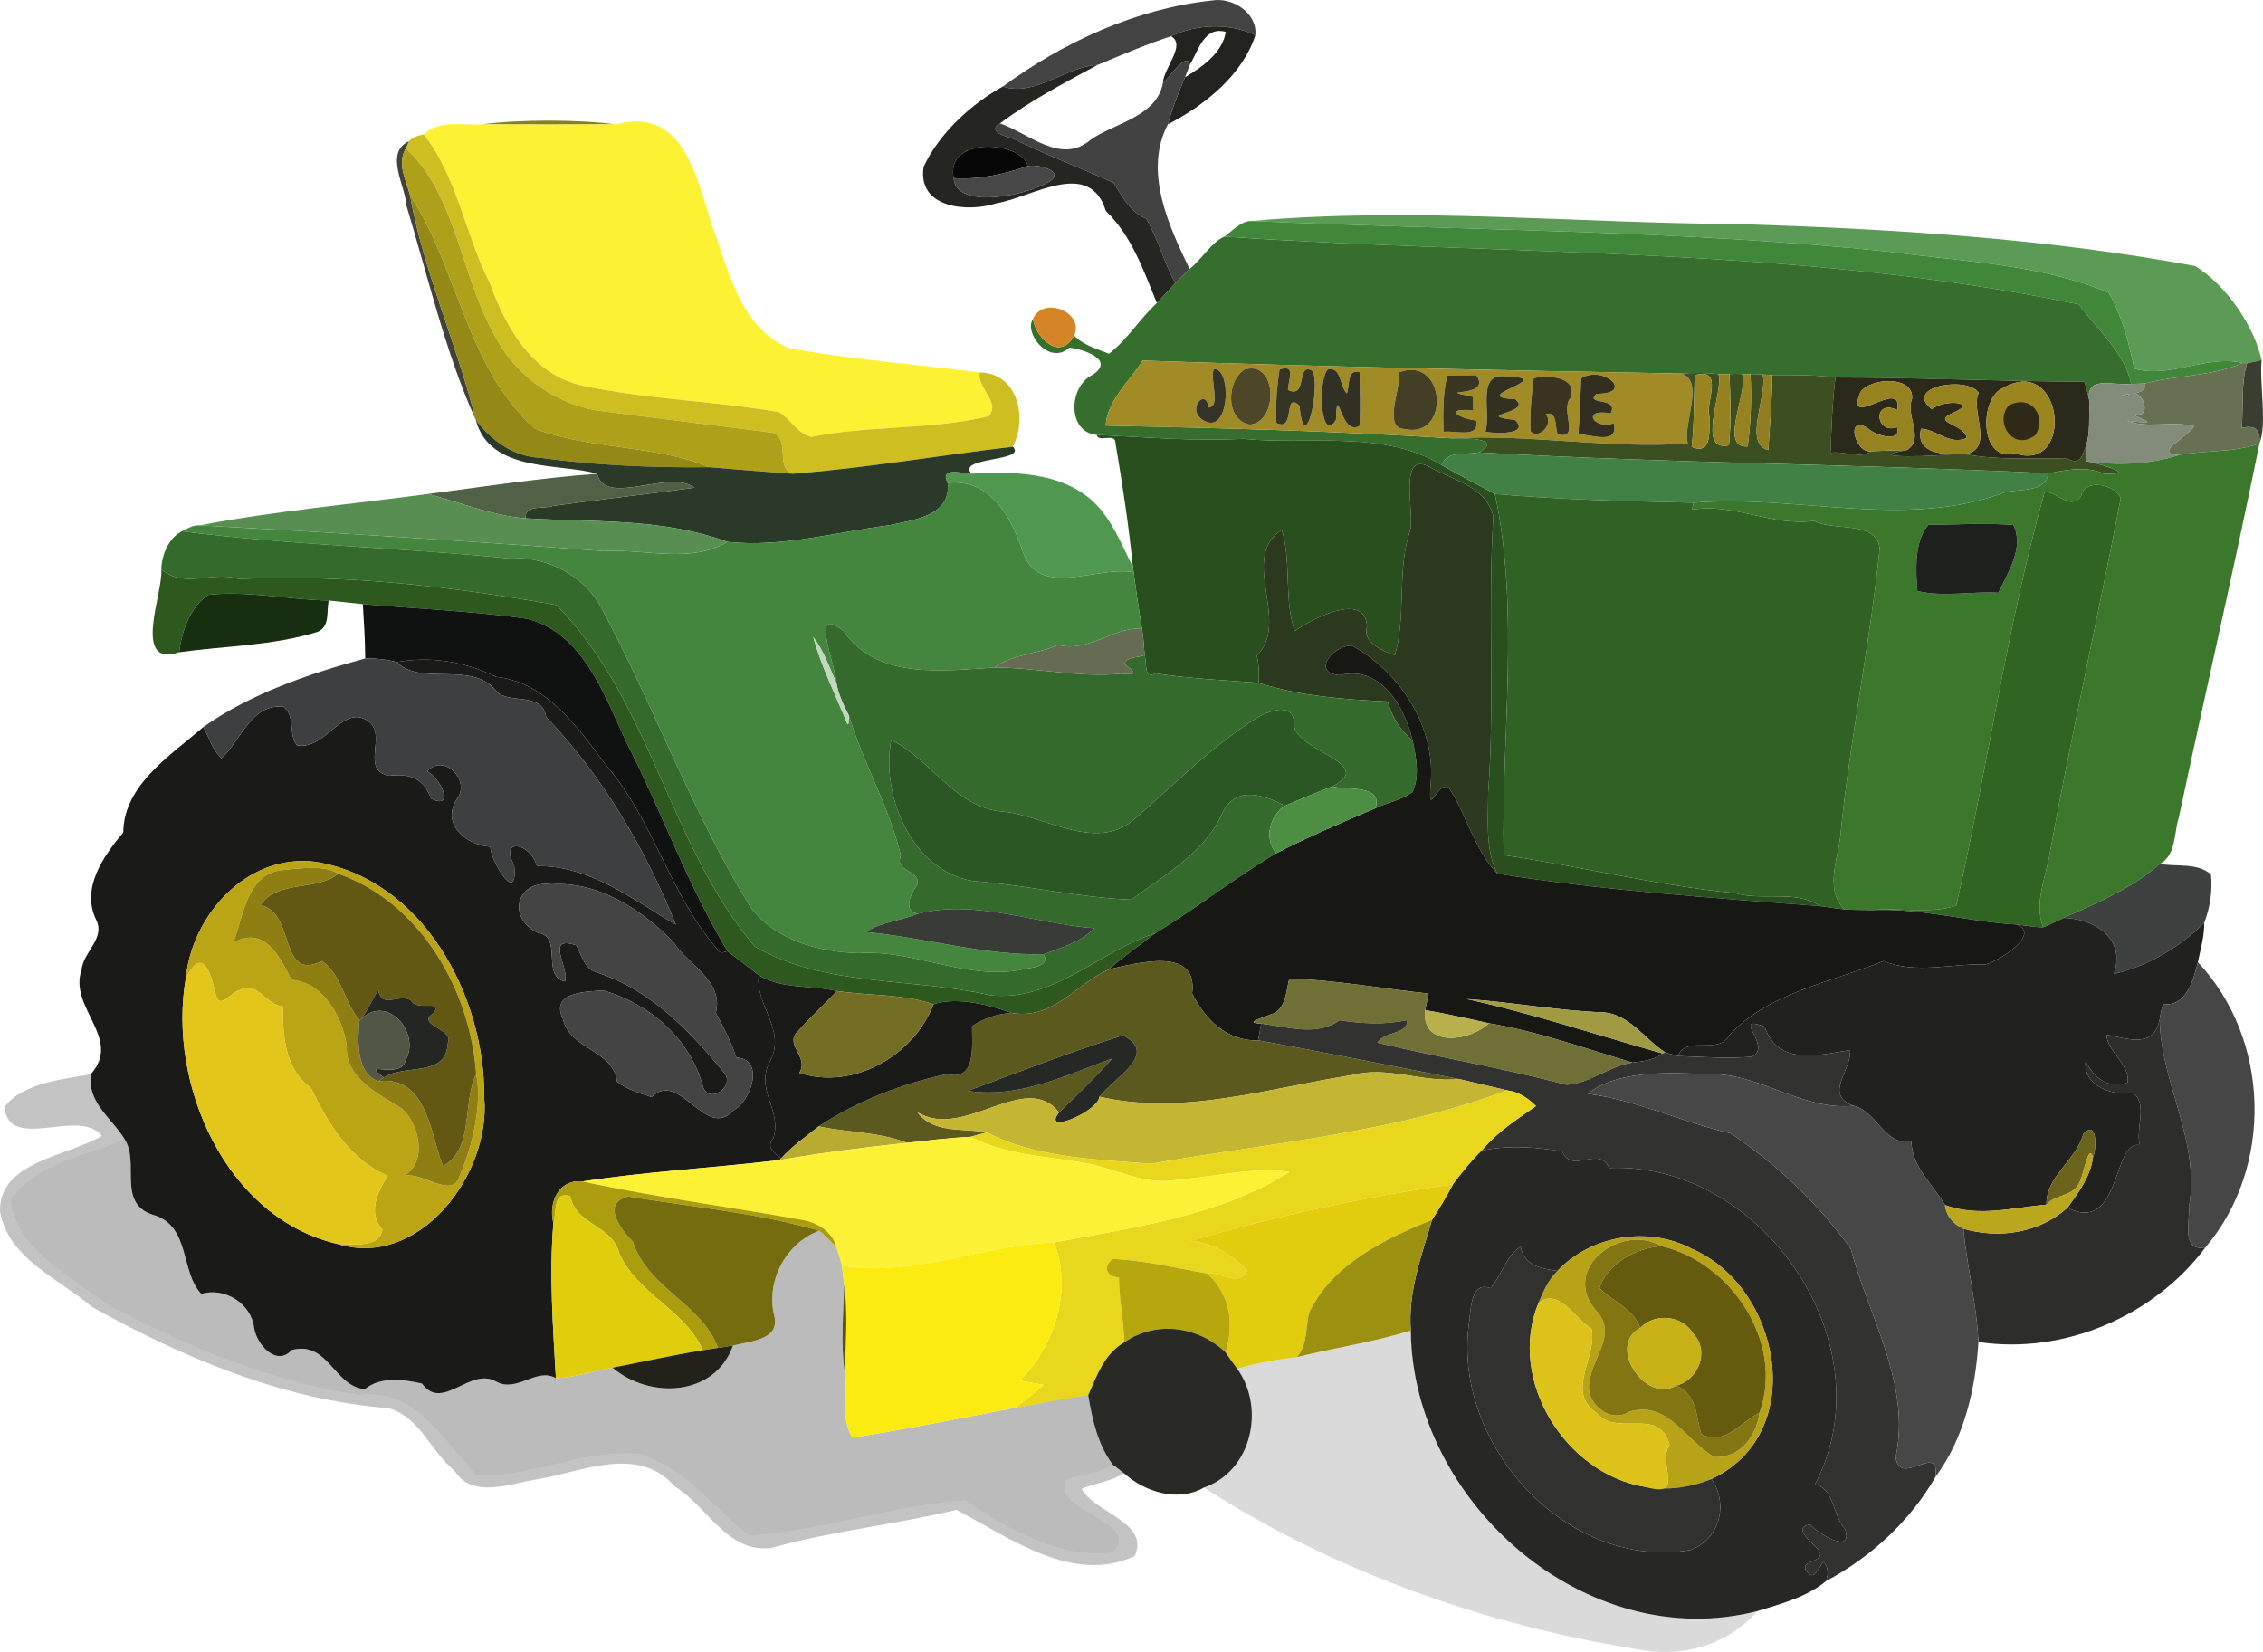 <svg width="100" height="73" viewBox="0 0 100 73" fill="none" xmlns="http://www.w3.org/2000/svg">
<g opacity="0.98">
<path d="M53.555 0.023C54.452 -0.139 55.572 0.573 55.473 1.552C54.326 1.008 52.895 1.057 51.748 1.601C50.643 1.962 49.576 2.424 48.503 2.867C47.064 2.945 45.743 4.293 44.314 3.823C46.995 1.859 50.218 0.375 53.555 0.023Z" fill="#3F3F3F"/>
<path d="M51.748 1.601C52.895 1.057 54.326 1.008 55.473 1.552C54.915 3.314 53.205 4.674 51.608 5.493C51.798 4.778 52.079 4.091 52.367 3.412C53.113 2.976 54.025 2.33 54.166 1.409C53.222 1.143 52.952 2.23 52.584 2.852C52.411 2.251 51.654 3.47 51.386 3.674C51.411 3.012 52.431 1.984 51.748 1.601Z" fill="#1E1E1B"/>
<path d="M51.386 3.674C51.654 3.47 52.411 2.251 52.584 2.852C52.507 3.037 52.44 3.224 52.367 3.412C52.079 4.091 51.798 4.778 51.608 5.493C50.539 7.541 51.604 9.904 52.566 11.882C52.362 12.098 52.148 12.304 51.937 12.512C51.431 11.597 51.175 10.555 50.647 9.66C49.926 9.372 49.6 8.682 49.2 8.069C47.712 7.411 46.184 6.82 44.716 6.106C44.394 6.026 43.611 5.792 44.189 5.452C45.492 5.906 46.895 7.304 48.211 6.163C49.281 5.424 51.11 5.157 51.386 3.674Z" fill="#3E3E3E"/>
<path d="M44.314 3.823C45.743 4.293 47.064 2.945 48.503 2.867C47.029 3.665 45.535 4.443 44.189 5.452C43.611 5.792 44.394 6.026 44.716 6.106C46.184 6.82 47.712 7.411 49.2 8.069C49.6 8.682 49.926 9.372 50.647 9.66C51.175 10.555 51.431 11.597 51.937 12.512C51.662 12.803 51.395 13.101 51.121 13.39C50.532 11.943 50.003 10.417 48.867 9.322C48.145 6.973 45.624 8.719 44.035 8.982C42.783 9.394 40.515 9.216 40.816 7.363C41.52 5.865 42.94 4.581 44.314 3.823ZM42.142 7.871C42.247 9.265 45.294 8.665 46.371 8.028C47.106 7.554 45.825 7.239 45.421 7.337C45.178 6.243 41.767 5.977 42.142 7.871Z" fill="#21211E"/>
<path d="M21.276 5.496C22.957 5.275 25.537 5.275 27.215 5.496C25.235 5.5 23.256 5.505 21.276 5.496Z" fill="#80801A"/>
<path d="M18.727 5.941C19.398 5.287 20.423 5.54 21.276 5.496C23.256 5.505 25.235 5.5 27.215 5.496C30.284 4.658 30.807 8.024 31.5 10.065C32.226 12.019 32.716 14.491 34.88 15.384C37.656 15.896 40.489 16.102 43.293 16.456C43.166 17.153 44.243 17.775 43.685 18.396C41.113 19.007 38.358 18.792 35.846 19.308C35.225 19.147 34.938 18.518 34.417 18.21C31.533 17.709 28.569 17.651 25.713 17.035C23.508 16.546 22.345 14.459 21.643 12.507C20.552 10.364 20.226 7.86 18.727 5.941Z" fill="#FCF22F"/>
<path d="M18.066 6.246C18.23 6.051 18.485 5.984 18.727 5.941C20.226 7.86 20.552 10.364 21.643 12.507C22.345 14.459 23.508 16.546 25.713 17.035C28.569 17.651 31.533 17.709 34.417 18.21C34.938 18.518 35.225 19.147 35.846 19.308C38.358 18.792 41.113 19.007 43.685 18.396C44.243 17.775 43.166 17.153 43.293 16.456C44.978 16.484 45.419 18.457 44.757 19.739C41.513 20.122 38.281 20.684 35.029 20.933C34.24 20.684 34.947 19.469 34.159 19.123C31.544 18.786 28.923 18.474 26.308 18.131C24.387 17.766 22.672 16.493 21.81 14.731C20.332 12.086 20.173 8.637 17.934 6.559C17.967 6.481 18.033 6.324 18.066 6.246Z" fill="#CEBD1D"/>
<path d="M17.957 9.077C17.919 8.222 16.973 6.739 18.066 6.246C18.033 6.324 17.967 6.481 17.934 6.559C17.528 7.25 17.952 7.95 18.118 8.628C18.723 12.023 20.196 15.206 21.022 18.552C19.68 15.581 18.913 12.224 17.957 9.077Z" fill="#3E3E36"/>
<path d="M45.421 7.337C45.178 6.243 41.767 5.977 42.142 7.871C43.267 7.949 44.363 7.696 45.421 7.337Z" fill="#020202"/>
<path d="M18.118 8.628C17.952 7.95 17.528 7.25 17.934 6.559C20.173 8.637 20.332 12.086 21.81 14.731C22.672 16.493 24.387 17.766 26.308 18.131C28.923 18.474 31.544 18.786 34.159 19.123C34.947 19.469 34.24 20.684 35.029 20.933C33.798 20.856 32.572 20.739 31.344 20.645C28.963 19.651 26.11 19.879 23.653 18.953C20.596 16.261 20.268 11.891 18.118 8.628Z" fill="#AC9E13"/>
<path d="M42.142 7.871C43.267 7.949 44.363 7.696 45.421 7.337C45.825 7.239 47.106 7.554 46.371 8.028C45.294 8.665 42.247 9.265 42.142 7.871Z" fill="#434343"/>
<path d="M18.118 8.628C20.268 11.891 20.596 16.261 23.653 18.953C26.11 19.879 28.963 19.651 31.344 20.645C28.843 20.673 26.328 20.564 23.846 20.227C22.692 20.174 21.69 19.454 21.022 18.552C20.196 15.206 18.723 12.023 18.118 8.628Z" fill="#928612"/>
<path d="M55.302 9.764C62.461 9.129 69.638 9.864 76.81 9.9C83.559 10.112 90.35 10.521 97.002 11.754C98.406 12.618 99.627 14.458 99.938 15.912C99.722 15.964 99.509 16.011 99.295 16.05C99.247 16.049 99.151 16.043 99.103 16.041C97.501 15.658 95.88 16.745 94.314 16.289C94.078 15.174 93.775 13.949 93.18 12.932C90.15 11.667 86.746 11.566 83.494 11.124C74.124 10.148 64.717 10.191 55.302 9.764Z" fill="#589952"/>
<path d="M54.108 10.454C54.469 10.188 54.827 9.768 55.302 9.764C64.717 10.191 74.124 10.148 83.494 11.124C86.746 11.566 90.15 11.667 93.18 12.932C93.775 13.949 94.078 15.174 94.314 16.289C95.88 16.745 97.501 15.658 99.103 16.041C97.734 16.638 96.218 16.57 94.794 16.942C94.587 16.953 94.38 16.963 94.175 16.964C93.893 15.576 92.669 14.56 91.866 13.453C79.472 10.863 66.64 11.307 54.108 10.454Z" fill="#3D8536"/>
<path d="M52.566 11.882C53.096 11.476 53.542 10.69 54.108 10.454C66.64 11.307 79.472 10.863 91.866 13.453C92.669 14.56 93.893 15.576 94.175 16.964C93.423 17.063 92.068 16.517 92.342 17.799C92.28 17.485 92.21 17.171 92.108 16.868C88.439 16.855 84.776 16.68 81.109 16.68C80.179 16.561 79.243 16.57 78.313 16.575C78.207 16.568 77.995 16.555 77.889 16.549C77.709 16.533 77.53 16.526 77.352 16.53C77.258 16.529 77.073 16.527 76.981 16.526C76.795 16.518 76.61 16.518 76.426 16.529C76.263 16.53 76.099 16.53 75.938 16.53C75.393 16.467 74.85 16.467 74.308 16.506C66.371 16.371 58.426 16.199 50.49 15.934C49.926 16.847 48.928 17.68 48.859 18.807C53.958 18.912 59.061 19.048 64.15 19.371C64.694 19.367 66.463 19.349 65.35 19.991C64.824 20.113 63.95 19.884 63.704 20.549C61.089 18.969 57.834 19.685 54.94 19.391C52.78 19.506 50.621 19.319 48.464 19.217C47.151 19.109 47.202 17.058 48.304 16.551C49.281 15.885 47.868 15.438 47.258 15.36C46.358 16.179 45.239 14.71 45.64 14.107C45.823 15.021 46.879 15.939 47.465 14.83C47.88 15.259 48.471 15.413 49.007 15.631C49.815 15.008 50.366 14.086 51.121 13.39C51.395 13.101 51.662 12.803 51.937 12.512C52.148 12.304 52.362 12.098 52.566 11.882Z" fill="#316B29"/>
<path d="M45.64 14.107C46.093 13.034 47.943 13.81 47.465 14.83C46.879 15.939 45.823 15.021 45.64 14.107Z" fill="#D48224"/>
<path d="M50.49 15.934C58.426 16.199 66.371 16.371 74.308 16.506C75.346 16.856 74.348 18.734 74.581 19.597C71.093 19.847 67.634 19.173 64.15 19.371C59.061 19.048 53.958 18.912 48.859 18.807C48.928 17.68 49.926 16.847 50.49 15.934ZM53.63 16.318C53.465 16.814 53.958 17.986 53.399 18.009C53.307 17.105 52.434 18.05 53.114 18.534C54.368 19.392 54.445 16.189 53.63 16.318ZM54.987 16.332C54.173 16.859 54.161 18.593 55.23 18.763C56.508 18.663 56.454 15.865 54.987 16.332ZM56.543 16.323C56.42 17.104 56.371 17.894 56.391 18.685C57.283 19.125 56.669 17.254 57.423 17.926C57.64 20.276 58.351 17.2 58.013 16.401C57.249 15.931 57.811 17.646 56.915 17.236C56.915 16.793 57.3 16.08 56.543 16.323ZM58.668 16.326C58.209 16.882 58.372 19.643 59.035 18.551C59.097 16.758 59.226 19.316 60.075 18.82C60.128 18.027 60.086 17.232 60.078 16.442C59.509 16.303 59.656 17.043 59.516 17.389C59.191 17.062 59.277 16.181 58.668 16.326ZM61.831 16.45C61.922 17.132 61.085 18.935 62.069 18.958C64.119 19.419 63.884 15.678 61.831 16.45ZM63.949 16.588C63.764 17.405 63.758 18.249 63.788 19.084C64.215 18.993 65.41 19.41 65.232 18.58C64.55 18.517 63.67 18.03 65.1 18.13L65.097 17.538C63.155 17.132 65.983 17.645 65.234 16.578C64.913 16.58 64.271 16.585 63.949 16.588ZM66.619 16.642C65.189 16.413 65.914 18.176 65.64 19.078C66.114 19.172 67.608 19.204 66.951 18.565C64.982 18.316 67.782 18.269 66.951 17.642C64.723 17.537 68.903 16.706 66.619 16.642ZM67.772 16.712C67.675 17.485 67.603 18.263 67.628 19.044C67.947 19.461 68.693 18.77 68.301 18.292C68.844 18.158 68.694 18.871 68.838 19.2C69.852 19.44 68.924 18.113 69.402 17.581C69.745 16.634 68.366 16.564 67.772 16.712ZM69.874 16.713C69.827 17.539 69.818 18.366 69.743 19.192C70.26 19.18 71.55 19.704 71.308 18.704C70.409 19.007 69.859 18.023 71.172 18.267C71.562 17.518 69.985 17.922 70.548 17.402C72.278 17.405 70.85 16.115 69.874 16.713Z" fill="#9E8922"/>
<path d="M99.295 16.05C99.509 16.011 99.722 15.964 99.938 15.912C99.837 17.027 100.191 18.722 99.843 19.598C99.897 19.078 99.711 18.741 99.058 18.915C99.145 17.964 99.015 16.971 99.295 16.05Z" fill="#38392D"/>
<path d="M99.103 16.041C99.151 16.043 99.247 16.049 99.295 16.05C99.015 16.971 99.145 17.964 99.058 18.915C99.711 18.741 99.897 19.078 99.843 19.598C98.701 20.008 97.464 19.888 96.289 20.106C95.088 20.031 96.668 19.334 96.954 18.837C95.984 18.573 94.872 18.961 93.996 18.59C95.964 18.836 93.96 18.362 94.397 18.308C95.134 18.493 94.653 16.991 94.019 17.483C93.098 17.372 94.932 17.609 94.794 16.942C96.218 16.57 97.734 16.638 99.103 16.041Z" fill="#646D50"/>
<path d="M53.63 16.318C54.445 16.189 54.368 19.392 53.114 18.534C52.434 18.05 53.307 17.105 53.399 18.009C53.958 17.986 53.465 16.814 53.63 16.318Z" fill="#312E23"/>
<path d="M55.23 18.763C56.508 18.663 56.454 15.865 54.987 16.332C54.173 16.859 54.161 18.593 55.23 18.763Z" fill="#494323"/>
<path d="M56.543 16.323C57.3 16.08 56.915 16.793 56.915 17.236C57.811 17.646 57.249 15.931 58.013 16.401C58.351 17.2 57.64 20.276 57.423 17.926C56.669 17.254 57.283 19.125 56.391 18.685C56.371 17.894 56.42 17.104 56.543 16.323Z" fill="#323021"/>
<path d="M58.668 16.326C59.277 16.181 59.191 17.062 59.516 17.389C59.656 17.043 59.509 16.303 60.078 16.442C60.086 17.232 60.128 18.027 60.075 18.82C59.226 19.316 59.097 16.758 59.035 18.551C58.372 19.643 58.209 16.882 58.668 16.326Z" fill="#2D2C21"/>
<path d="M62.069 18.958C64.119 19.419 63.884 15.678 61.831 16.45C61.922 17.132 61.085 18.935 62.069 18.958Z" fill="#3F3B20"/>
<path d="M74.308 16.506C74.85 16.467 75.393 16.467 75.938 16.53C76.181 17.277 74.935 19.987 76.401 19.68C76.504 18.631 76.465 17.577 76.426 16.529C76.61 16.518 76.795 16.518 76.981 16.526C77.279 17.294 75.923 19.801 77.226 19.733C77.377 18.672 77.404 17.597 77.352 16.53C77.53 16.526 77.709 16.533 77.889 16.549C78.131 17.447 77.006 19.617 78.14 19.887C78.21 18.784 78.309 17.679 78.313 16.575C79.243 16.57 80.179 16.561 81.109 16.68C80.966 17.783 80.934 18.898 80.888 20.01C81.463 19.909 82.203 20.292 82.713 19.938C83.228 19.915 83.744 19.898 84.264 19.888C82.062 20.287 85.781 20.165 86.397 20.057C86.544 20.057 86.693 20.062 86.842 20.07C88.302 20.347 89.869 20.235 91.366 20.27C91.972 20.597 92.016 20.057 92.17 19.738C92.157 19.95 92.151 20.165 92.175 20.38C92.356 20.39 94.739 21 92.966 20.932C92.179 20.577 91.337 20.767 90.52 20.914C82.138 20.509 73.728 20.473 65.35 19.991C66.463 19.349 64.694 19.367 64.15 19.371C67.634 19.173 71.093 19.847 74.581 19.597C74.348 18.734 75.346 16.856 74.308 16.506ZM74.887 16.578C74.849 17.634 74.873 18.695 74.754 19.748C75.728 20.152 75.502 18.87 75.54 18.423C75.323 17.841 76.242 16.216 74.887 16.578Z" fill="#374B1C"/>
<path d="M63.949 16.588C64.271 16.585 64.913 16.58 65.234 16.578C65.983 17.645 63.155 17.132 65.097 17.538L65.1 18.13C63.67 18.03 64.55 18.517 65.232 18.58C65.41 19.41 64.215 18.993 63.788 19.084C63.758 18.249 63.764 17.405 63.949 16.588Z" fill="#35321E"/>
<path d="M66.619 16.642C68.903 16.706 64.723 17.537 66.951 17.642C67.782 18.269 64.982 18.316 66.951 18.565C67.608 19.204 66.114 19.172 65.64 19.078C65.914 18.176 65.189 16.413 66.619 16.642Z" fill="#2E2C1D"/>
<path d="M74.887 16.578C76.242 16.216 75.323 17.841 75.54 18.423C75.502 18.87 75.728 20.152 74.754 19.748C74.873 18.695 74.849 17.634 74.887 16.578Z" fill="#97821C"/>
<path d="M75.938 16.53C76.099 16.53 76.263 16.53 76.426 16.529C76.465 17.577 76.504 18.631 76.401 19.68C74.935 19.987 76.181 17.277 75.938 16.53Z" fill="#947E1C"/>
<path d="M76.981 16.526C77.073 16.527 77.258 16.529 77.352 16.53C77.404 17.597 77.377 18.672 77.226 19.733C75.923 19.801 77.279 17.294 76.981 16.526Z" fill="#94801D"/>
<path d="M77.889 16.549C77.995 16.555 78.207 16.568 78.313 16.575C78.309 17.679 78.21 18.784 78.14 19.887C77.006 19.617 78.131 17.447 77.889 16.549Z" fill="#8F7B1C"/>
<path d="M67.772 16.712C68.366 16.564 69.745 16.634 69.402 17.581C68.924 18.113 69.852 19.44 68.838 19.2C68.694 18.871 68.844 18.158 68.301 18.292C68.693 18.77 67.947 19.461 67.628 19.044C67.603 18.263 67.675 17.485 67.772 16.712Z" fill="#34301C"/>
<path d="M69.874 16.713C70.85 16.115 72.278 17.405 70.548 17.402C69.985 17.922 71.562 17.518 71.172 18.267C69.859 18.023 70.409 19.007 71.308 18.704C71.55 19.704 70.26 19.18 69.743 19.192C69.818 18.366 69.827 17.539 69.874 16.713Z" fill="#2E2B1C"/>
<path d="M81.109 16.68C84.776 16.68 88.439 16.855 92.108 16.868C92.21 17.171 92.28 17.485 92.342 17.799C92.29 18.441 92.38 19.115 92.17 19.738C92.016 20.057 91.972 20.597 91.366 20.27C89.869 20.235 88.302 20.347 86.842 20.07C88.153 19.816 87.057 18.189 87.435 17.357C86.917 16.596 84.076 17.084 85.37 18.084C85.861 17.639 87.48 17.74 86.307 18.242C85.275 18.688 86.83 18.72 86.908 19.362C86.109 19.675 85.612 18.987 84.891 18.944C84.643 19.949 85.694 20.084 86.397 20.057C85.781 20.165 82.062 20.287 84.264 19.888C85.068 19.382 84.177 18.34 84.492 17.624C84.591 16.58 82.641 16.686 82.212 17.327C81.463 19.094 84.12 16.612 83.839 18.118C82.731 17.604 82.863 19.222 83.828 18.878C84.047 19.601 82.833 19.239 82.54 18.922C81.502 18.274 82.001 20.118 82.713 19.938C82.203 20.292 81.463 19.909 80.888 20.01C80.934 18.898 80.966 17.783 81.109 16.68ZM88.52 17.142C87.443 17.577 87.48 20.442 88.996 20.019C91.704 20.971 91.195 15.604 88.52 17.142Z" fill="#272515"/>
<path d="M82.212 17.327C82.641 16.686 84.591 16.58 84.492 17.624C84.177 18.34 85.068 19.382 84.264 19.888C83.744 19.898 83.228 19.915 82.713 19.938C82.001 20.118 81.502 18.274 82.54 18.922C82.833 19.239 84.047 19.601 83.828 18.878C82.863 19.222 82.731 17.604 83.839 18.118C84.12 16.612 81.463 19.094 82.212 17.327Z" fill="#947F1B"/>
<path d="M92.342 17.799C92.068 16.517 93.423 17.063 94.175 16.964C94.38 16.963 94.587 16.953 94.794 16.942C94.932 17.609 93.098 17.372 94.019 17.483C94.653 16.991 95.134 18.493 94.397 18.308C93.96 18.362 95.964 18.836 93.996 18.59C94.872 18.961 95.984 18.573 96.954 18.837C96.668 19.334 95.088 20.031 96.289 20.106C94.957 20.535 93.551 20.576 92.175 20.38C92.151 20.165 92.157 19.95 92.17 19.738C92.38 19.115 92.29 18.441 92.342 17.799Z" fill="#818977"/>
<path d="M85.37 18.084C84.076 17.084 86.917 16.596 87.435 17.357C87.057 18.189 88.153 19.816 86.842 20.07C86.693 20.062 86.544 20.057 86.397 20.057C85.694 20.084 84.643 19.949 84.891 18.944C85.612 18.987 86.109 19.675 86.908 19.362C86.83 18.72 85.275 18.688 86.307 18.242C87.48 17.74 85.861 17.639 85.37 18.084Z" fill="#947F1A"/>
<path d="M88.996 20.019C91.704 20.971 91.195 15.604 88.52 17.142C87.443 17.577 87.48 20.442 88.996 20.019ZM88.772 17.909C88.117 18.618 88.929 19.978 89.935 19.233C90.447 18.482 89.828 17.389 88.772 17.909Z" fill="#988319"/>
<path d="M89.935 19.233C90.447 18.482 89.828 17.389 88.772 17.909C88.117 18.618 88.929 19.978 89.935 19.233Z" fill="#2B2613"/>
<path d="M21.022 18.552C21.69 19.454 22.692 20.174 23.846 20.227C26.328 20.564 28.843 20.673 31.344 20.645C32.572 20.739 33.798 20.856 35.029 20.933C38.281 20.684 41.513 20.122 44.757 19.739C45.419 20.408 42.235 20.184 42.934 20.933C42.541 20.934 41.504 20.608 41.876 21.337C42.044 22.807 40.353 22.977 39.291 23.212C36.928 23.513 34.548 24.205 32.148 23.945C29.239 22.882 26.229 23.084 23.221 22.904C23.196 22.264 24.06 22.514 24.435 22.355C26.515 22.071 28.602 21.839 30.681 21.552C29.595 20.695 26.742 22.43 26.386 20.934C24.744 20.449 21.647 20.912 21.022 18.552Z" fill="#273524"/>
<path d="M48.464 19.217C50.621 19.319 52.78 19.506 54.94 19.391C57.834 19.685 61.089 18.969 63.704 20.549C64.475 21 65.277 21.397 66.059 21.828C67.162 26.929 66.339 32.619 66.444 37.787C69.641 38.243 73.242 39.133 76.653 39.463C77.894 39.826 79.327 39.297 80.449 40.044C75.694 39.673 70.866 39.358 66.168 38.606C65.616 37.505 65.765 36.232 65.76 35.042C66.063 30.976 65.739 26.881 65.989 22.82C65.669 21.518 64.276 21.238 63.25 20.678C61.69 19.76 62.58 22.808 62.286 23.527C61.727 25.292 62.145 27.201 61.641 28.946C61.148 28.801 60.181 28.379 60.407 27.709C60.362 26.066 57.885 27.396 57.216 27.888C56.727 26.532 57.076 24.829 56.643 23.413C54.722 24.652 57.06 27.482 55.533 28.975C55.645 29.364 55.637 29.773 55.617 30.175C54.086 30.051 52.573 29.996 51.06 29.754C50.524 30.039 50.687 29.268 50.58 28.951C50.548 28.55 50.532 28.162 50.461 27.772C50.324 26.95 50.205 26.123 50.096 25.297C50.087 25.237 50.069 25.115 50.061 25.053C49.879 23.225 49.603 21.401 49.294 19.593C49.304 19.094 48.524 19.581 48.464 19.217Z" fill="#254B19"/>
<path d="M96.289 20.106C97.464 19.888 98.701 20.008 99.843 19.598C98.73 25.117 97.448 30.606 96.282 36.118C96.055 36.811 96.179 37.771 95.445 38.176C94.196 39.264 92.685 39.892 91.193 40.561C90.891 40.698 90.598 40.86 90.286 40.977C89.864 39.881 90.416 38.766 90.583 37.681C91.538 32.444 92.715 27.243 93.712 22.02C93.486 21.404 92.103 21.11 91.96 21.93C91.506 22.582 90.864 21.699 90.351 21.743C88.674 27.71 87.826 33.956 86.443 40.019C85.319 40.401 83.869 40.089 82.628 40.22C82.239 40.201 81.867 40.216 81.486 40.182C80.59 39.21 81.274 37.885 81.342 36.754C81.769 32.557 82.639 28.422 83.062 24.225C82.919 22.981 81.012 23.492 80.163 23.017C78.298 23.273 76.582 22.204 74.767 22.525C74.785 22.447 74.824 22.293 74.842 22.215C79.424 21.835 84.204 23.414 88.61 21.752C89.217 21.592 90.413 21.784 90.52 20.914C91.337 20.767 92.179 20.577 92.966 20.932C94.739 21 92.356 20.39 92.175 20.38C93.551 20.576 94.957 20.535 96.289 20.106ZM85.213 23.194C84.581 23.926 84.655 25.23 84.727 26.116C85.84 26.392 87.135 26.126 88.303 26.192C88.744 25.286 89.459 24.176 88.965 23.196C87.717 23.109 86.46 23.179 85.213 23.194Z" fill="#387528"/>
<path d="M63.704 20.549C63.95 19.884 64.824 20.113 65.35 19.991C73.728 20.473 82.138 20.509 90.52 20.914C90.413 21.784 89.217 21.592 88.61 21.752C84.204 23.414 79.424 21.835 74.842 22.215C71.915 22.144 68.977 22.091 66.059 21.828C65.277 21.397 64.475 21 63.704 20.549Z" fill="#3D7E42"/>
<path d="M62.286 23.527C62.58 22.808 61.69 19.76 63.25 20.678C64.276 21.238 65.669 21.518 65.989 22.82C65.739 26.881 66.063 30.976 65.76 35.042C65.765 36.232 65.616 37.505 66.168 38.606C65.153 37.557 64.812 35.998 64.011 34.786C63.464 34.557 63.109 36.211 63.215 34.686C63.477 32.147 61.875 29.708 59.74 28.53C58.922 28.503 57.909 29.729 59.199 29.836C61.011 29.368 62.075 31.247 62.424 32.729C61.873 32.279 61.51 31.676 61.324 31.001C59.385 30.907 57.465 30.767 55.617 30.175C55.637 29.773 55.645 29.364 55.533 28.975C57.06 27.482 54.722 24.652 56.643 23.413C57.076 24.829 56.727 26.532 57.216 27.888C57.885 27.396 60.362 26.066 60.407 27.709C60.181 28.379 61.148 28.801 61.641 28.946C62.145 27.201 61.727 25.292 62.286 23.527Z" fill="#27361A"/>
<path d="M41.876 21.337C41.504 20.608 42.541 20.934 42.934 20.933C44.949 20.805 47.382 20.876 48.736 22.637C49.304 23.365 49.646 24.234 50.061 25.053C50.069 25.115 50.087 25.237 50.096 25.297C48.507 24.957 45.897 26.525 45.188 24.346C44.679 22.834 43.749 21.137 41.876 21.337Z" fill="#4D964C"/>
<path d="M18.911 21.827C21.181 21.532 23.92 21.115 26.386 20.934C26.742 22.43 29.595 20.695 30.681 21.552C28.602 21.839 26.515 22.071 24.435 22.355C24.06 22.514 23.196 22.264 23.221 22.904C21.752 22.79 20.338 22.202 18.911 21.827Z" fill="#4C5E41"/>
<path d="M41.876 21.337C43.749 21.137 44.679 22.834 45.188 24.346C45.897 26.525 48.507 24.957 50.096 25.297C50.205 26.123 50.324 26.95 50.461 27.772C49.188 27.712 48.122 28.839 46.763 28.499C45.889 28.894 44.722 28.904 43.947 29.498C41.686 29.632 38.78 30.06 37.279 27.893C35.743 26.652 36.914 29.324 36.965 30.196C36.652 29.501 36.411 28.76 35.938 28.153C36.287 29.434 36.889 30.635 37.392 31.862C37.529 32.238 37.496 31.785 37.514 31.625C38.153 33.732 39.311 35.692 39.81 37.813C39.492 38.539 40.714 38.442 40.535 39.101C40.248 39.461 39.872 40.276 40.571 40.377C39.809 40.682 38.951 40.739 38.25 41.185C40.871 41.425 43.483 42.232 46.118 42.165C46.47 42.782 45.376 42.754 45.064 42.866C42.644 43.296 40.366 41.956 37.974 42.118C36.193 42.075 34.256 41.562 33.148 40.063C30.569 35.868 28.895 31.183 26.568 26.849C25.731 25.315 24.031 24.548 22.324 24.659C17.57 24.187 12.781 24.087 8.039 23.476C8.284 23.348 8.544 23.194 8.832 23.215C14.787 23.534 20.742 23.909 26.686 24.352C28.503 24.24 30.474 24.923 32.148 23.945C34.548 24.205 36.928 23.513 39.291 23.212C40.353 22.977 42.044 22.807 41.876 21.337Z" fill="#41843A"/>
<path d="M91.96 21.93C92.103 21.11 93.486 21.404 93.712 22.02C92.715 27.243 91.538 32.444 90.583 37.681C90.416 38.766 89.864 39.881 90.286 40.977C89.89 40.975 89.501 40.893 89.109 40.855C86.901 40.724 84.886 40.107 82.628 40.22C83.869 40.089 85.319 40.401 86.443 40.019C87.826 33.956 88.674 27.71 90.351 21.743C90.864 21.699 91.506 22.582 91.96 21.93Z" fill="#2C611E"/>
<path d="M8.832 23.215C12.163 22.576 15.553 22.282 18.911 21.827C20.338 22.202 21.752 22.79 23.221 22.904C26.229 23.084 29.239 22.882 32.148 23.945C30.474 24.923 28.503 24.24 26.686 24.352C20.742 23.909 14.787 23.534 8.832 23.215Z" fill="#568C4F"/>
<path d="M66.059 21.828C68.977 22.091 71.915 22.144 74.842 22.215C74.824 22.293 74.785 22.447 74.767 22.525C76.582 22.204 78.298 23.273 80.163 23.017C81.012 23.492 82.919 22.981 83.062 24.225C82.639 28.422 81.769 32.557 81.342 36.754C81.274 37.885 80.59 39.21 81.486 40.182C81.13 40.137 80.793 40.1 80.449 40.044C79.327 39.297 77.894 39.826 76.653 39.463C73.242 39.133 69.641 38.243 66.444 37.787C66.339 32.619 67.162 26.929 66.059 21.828Z" fill="#2C5F20"/>
<path d="M85.213 23.194C86.46 23.179 87.717 23.109 88.965 23.196C89.459 24.176 88.744 25.286 88.303 26.192C87.135 26.126 85.84 26.392 84.727 26.116C84.655 25.23 84.581 23.926 85.213 23.194Z" fill="#191C18"/>
<path d="M7.127 25.164C7.141 24.517 7.465 23.758 8.039 23.476C12.781 24.087 17.57 24.187 22.324 24.659C24.031 24.548 25.731 25.315 26.568 26.849C28.895 31.183 30.569 35.868 33.148 40.063C34.256 41.562 36.193 42.075 37.974 42.118C40.366 41.956 42.644 43.296 45.064 42.866C45.376 42.754 46.47 42.782 46.118 42.165C46.908 41.876 47.752 41.636 48.363 41.017C45.782 40.831 43.106 39.719 40.571 40.377C39.872 40.276 40.248 39.461 40.535 39.101C40.714 38.442 39.492 38.539 39.81 37.813C39.311 35.692 38.153 33.732 37.514 31.625C37.282 31.168 37.055 30.704 36.965 30.196C36.914 29.324 35.743 26.652 37.279 27.893C38.78 30.06 41.686 29.632 43.947 29.498C45.811 29.494 47.677 29.956 49.532 29.769C50.549 29.88 49.875 29.547 49.693 29.324C49.818 29 50.297 29.067 50.58 28.951C50.687 29.268 50.524 30.039 51.06 29.754C52.573 29.996 54.086 30.051 55.617 30.175C57.465 30.767 59.385 30.907 61.324 31.001C61.51 31.676 61.873 32.279 62.424 32.729C62.58 33.465 62.746 34.284 62.422 34.996C61.942 35.351 61.316 35.46 60.779 35.717C61.142 34.642 59.461 34.931 58.877 34.752C60.891 33.724 57.19 33.184 57.185 32.018C57.196 30.941 55.983 31.439 55.48 31.76C53.543 32.978 51.931 34.63 50.211 36.124C48.555 37.689 46.321 36.13 44.461 35.876C42.239 35.795 41.154 33.54 39.382 32.703C38.919 35.078 40.244 38.468 42.992 38.932C45.34 39.105 47.661 39.668 50.001 39.756C51.49 38.63 53.288 37.666 54.044 35.864C54.651 34.716 55.863 35.124 56.782 35.607C56.106 36.043 55.839 37.073 56.397 37.704C54.557 38.793 52.877 40.131 51.047 41.241C48.549 42.035 46.572 44.275 43.759 43.98C40.326 43.187 36.482 43.631 33.361 41.834C29.547 37.371 28.762 30.922 24.577 26.734C20.048 25.925 15.195 25.361 10.544 25.584C9.377 25.209 8.185 26.029 7.127 25.164Z" fill="#306829"/>
<path d="M7.917 28.822C5.796 29.538 7.228 26.143 7.127 25.164C8.185 26.029 9.377 25.209 10.544 25.584C15.195 25.361 20.048 25.925 24.577 26.734C28.762 30.922 29.547 37.371 33.361 41.834C36.482 43.631 40.326 43.187 43.759 43.98C46.572 44.275 48.549 42.035 51.047 41.241C50.361 41.764 49.652 42.261 49.005 42.835C47.52 43.49 46.562 45.082 44.691 44.759C43.702 44.396 42.259 44.032 41.25 44.379C39.887 43.913 38.398 44.005 36.982 43.794C35.84 43.52 34.564 43.729 33.528 43.092C33.07 42.733 32.61 42.383 32.148 42.033C30.373 39.087 29.223 35.819 27.661 32.76C26.697 30.693 25.758 27.974 23.301 27.345C20.897 27.002 18.455 26.905 16.034 26.697C15.532 26.64 15.031 26.586 14.531 26.536C12.758 26.51 10.981 26.093 9.219 26.283C8.401 26.805 8.028 27.897 7.917 28.822Z" fill="#29561B"/>
<path d="M9.219 26.283C10.981 26.093 12.758 26.51 14.531 26.536C14.411 27.006 14.609 27.693 14.019 27.926C12.048 28.535 9.944 28.54 7.917 28.822C8.028 27.897 8.401 26.805 9.219 26.283Z" fill="#132A0B"/>
<path d="M16.034 26.697C18.455 26.905 20.897 27.002 23.301 27.345C25.758 27.974 26.697 30.693 27.661 32.76C29.223 35.819 30.373 39.087 32.148 42.033C32.004 42.059 31.83 42.166 31.74 41.99C29.591 39.558 28.89 36.227 26.754 33.782C25.546 32.142 24.11 30.133 21.919 29.909C20.503 29.207 18.959 28.993 17.542 29.257C17.082 29.14 16.614 29.085 16.14 29.096C16.133 28.293 16.085 27.495 16.034 26.697Z" fill="#0B0C0C"/>
<path d="M46.763 28.499C48.122 28.839 49.188 27.712 50.461 27.772C50.532 28.162 50.548 28.55 50.58 28.951C50.297 29.067 49.818 29 49.693 29.324C49.875 29.547 50.549 29.88 49.532 29.769C47.677 29.956 45.811 29.494 43.947 29.498C44.722 28.904 45.889 28.894 46.763 28.499Z" fill="#636951"/>
<path d="M35.938 28.153C36.411 28.76 36.652 29.501 36.965 30.196C37.055 30.704 37.282 31.168 37.514 31.625C37.496 31.785 37.529 32.238 37.392 31.862C36.889 30.635 36.287 29.434 35.938 28.153Z" fill="#C1D5BF"/>
<path d="M59.199 29.836C57.909 29.729 58.922 28.503 59.74 28.53C61.875 29.708 63.477 32.147 63.215 34.686C63.109 36.211 63.464 34.557 64.011 34.786C64.812 35.998 65.153 37.557 66.168 38.606C70.866 39.358 75.694 39.673 80.449 40.044C80.793 40.1 81.13 40.137 81.486 40.182C81.867 40.216 82.239 40.201 82.628 40.22C84.886 40.107 86.901 40.724 89.109 40.855C90.219 41.283 88.315 42.48 87.733 42.618C86.224 42.571 84.692 43.06 83.229 42.467C80.896 43.418 78.237 43.831 76.438 45.713C75.959 46.672 74.515 45.711 74.15 46.665C73.962 46.617 73.775 46.563 73.591 46.509C72.681 45.925 72.005 44.822 70.857 44.734C68.828 44.665 66.828 44.28 64.805 44.146C67.724 44.785 70.586 45.739 73.473 46.553C73.081 46.838 72.605 46.906 72.133 46.954C70.033 46.327 67.96 45.575 65.793 45.218C64.857 45.007 63.921 44.796 62.977 44.636C63.014 44.453 63.088 44.088 63.126 43.906C61.073 43.685 59.039 43.312 56.973 43.239C56.834 43.78 56.828 44.65 56.149 44.825C55.847 44.977 54.895 45.196 55.732 45.23C55.687 45.477 55.638 45.724 55.595 45.972C54.206 46.023 53.242 45.031 52.679 43.902C52.955 41.794 50.258 42.556 49.005 42.835C49.652 42.261 50.361 41.764 51.047 41.241C52.877 40.131 54.557 38.793 56.397 37.704C57.823 36.97 59.302 36.341 60.779 35.717C61.316 35.46 61.942 35.351 62.422 34.996C62.746 34.284 62.58 33.465 62.424 32.729C62.075 31.247 61.011 29.368 59.199 29.836Z" fill="#12130F"/>
<path d="M17.542 29.257C18.959 28.993 20.503 29.207 21.919 29.909C24.11 30.133 25.546 32.142 26.754 33.782C28.89 36.227 29.591 39.558 31.74 41.99C31.83 42.166 32.004 42.059 32.148 42.033C32.61 42.383 33.07 42.733 33.528 43.092C33.356 44.4 34.745 45.487 34.044 46.865C33.322 48.144 34.58 49.051 34.175 50.282C33.812 50.737 34.27 50.953 34.508 51.193L34.444 51.262C31.544 51.611 28.623 51.764 25.736 52.207C24.687 52.093 24.22 53.149 24.454 54.055C24.264 56.317 24.44 58.678 24.565 60.899C23.703 60.409 22.835 61.566 21.915 61.046C20.77 60.394 19.545 62.396 18.646 61.138C17.851 60.961 16.823 60.811 16.122 61.385C14.768 61.283 14.506 59.222 12.889 59.658C12.22 60.404 11.334 59.41 11.229 58.669C11.103 57.593 9.905 56.865 8.897 57.178C7.952 56.193 8.435 54.146 6.74 53.673C5.166 53.157 6.183 51.371 5.505 50.336C4.933 49.394 3.851 48.738 4.014 47.463C5.43 45.887 3.009 44.529 3.608 42.848C3.676 42.078 4.629 41.491 4.274 40.695C3.545 39.276 4.564 37.842 5.449 36.783C5.459 34.677 7.583 33.35 8.984 32.127C9.239 32.591 9.387 33.143 9.787 33.511C10.637 32.735 11.109 31.071 12.526 31.23C13.067 31.63 12.733 32.449 13.119 32.932C14.422 33.181 15.177 30.976 16.346 31.924C17.062 32.574 15.945 34 17.165 34.278C18.138 34.181 18.698 34.373 19.051 35.291C20.156 35.823 19.427 34.319 18.876 34.088C19.578 33.261 20.822 34.467 20.197 35.298C19.464 36.405 20.605 37.359 21.67 37.415C21.657 38.027 22.914 40.099 22.718 38.218C22.044 37.051 23.409 37.18 23.726 38.272C26.061 38.23 27.954 39.751 29.868 40.861C28.515 37.518 26.623 34.273 24.134 31.685C23.97 30.54 22.454 31.143 21.94 30.548C20.885 29.173 18.552 30.339 17.542 29.257ZM8.21 43.229C7.4 47.892 9.97 53.828 14.926 54.971C18.497 56.081 21.701 51.92 21.396 48.492C21.437 43.987 18.66 38.805 13.884 38.076C10.905 37.738 8.489 40.425 8.21 43.229ZM24.377 39.077C22.767 38.87 22.412 40.617 23.788 41.228C24.885 41.376 23.9 43.139 24.969 43.371C25.177 42.781 24.04 41.293 25.47 41.773C25.711 42.221 25.83 42.837 26.406 42.982C28.769 43.746 30.539 45.606 32.061 47.483C32.403 48.117 31.253 48.81 31.051 47.962C30.465 45.879 28.712 44.367 26.671 43.769C25.886 43.813 24.292 43.852 24.877 45.024C25.175 46.384 27.117 46.387 27.265 47.804C27.716 48.14 28.271 48.312 28.803 48.481C30.008 47.227 31.2 50.428 32.408 49.067C33.176 48.682 33.827 46.798 32.538 46.73C32.303 46.038 31.975 45.393 31.628 44.755C32.008 43.349 30.384 42.63 29.745 41.616C28.373 40.211 26.424 38.93 24.377 39.077Z" fill="#151514"/>
<path d="M8.984 32.127C11.084 30.647 13.639 29.778 16.14 29.096C16.614 29.085 17.082 29.14 17.542 29.257C18.552 30.339 20.885 29.173 21.94 30.548C22.454 31.143 23.97 30.54 24.134 31.685C26.623 34.273 28.515 37.518 29.868 40.861C27.954 39.751 26.061 38.23 23.726 38.272C23.409 37.18 22.044 37.051 22.718 38.218C22.914 40.099 21.657 38.027 21.67 37.415C20.605 37.359 19.464 36.405 20.197 35.298C20.822 34.467 19.578 33.261 18.876 34.088C19.427 34.319 20.156 35.823 19.051 35.291C18.698 34.373 18.138 34.181 17.165 34.278C15.945 34 17.062 32.574 16.346 31.924C15.177 30.976 14.422 33.181 13.119 32.932C12.733 32.449 13.067 31.63 12.526 31.23C11.109 31.071 10.637 32.735 9.787 33.511C9.387 33.143 9.239 32.591 8.984 32.127Z" fill="#3A3B3C"/>
<path d="M55.48 31.76C55.983 31.439 57.196 30.941 57.185 32.018C57.19 33.184 60.891 33.724 58.877 34.752C58.17 35.017 57.477 35.315 56.782 35.607C55.863 35.124 54.651 34.716 54.044 35.864C53.288 37.666 51.49 38.63 50.001 39.756C47.661 39.668 45.34 39.105 42.992 38.932C40.244 38.468 38.919 35.078 39.382 32.703C41.154 33.54 42.239 35.795 44.461 35.876C46.321 36.13 48.555 37.689 50.211 36.124C51.931 34.63 53.543 32.978 55.48 31.76Z" fill="#275420"/>
<path d="M56.782 35.607C57.477 35.315 58.17 35.017 58.877 34.752C59.461 34.931 61.142 34.642 60.779 35.717C59.302 36.341 57.823 36.97 56.397 37.704C55.839 37.073 56.106 36.043 56.782 35.607Z" fill="#498D3E"/>
<path d="M8.21 43.229C8.489 40.425 10.905 37.738 13.884 38.076C18.66 38.805 21.437 43.987 21.396 48.492C21.701 51.92 18.497 56.081 14.926 54.971C15.542 54.955 16.769 55.188 16.899 54.328C16.238 53.623 16.682 52.64 17.137 51.955C15.491 51.279 14.486 49.635 13.747 48.081C12.584 47.24 12.495 45.788 12.499 44.477C11.759 44.423 11.348 43.307 10.592 43.753C10.173 43.85 9.686 44.702 9.519 43.887C9.302 42.959 8.95 41.779 8.21 43.229ZM12.54 38.442C10.921 38.549 10.76 40.464 10.319 41.64C11.68 40.933 12.304 42.169 12.884 43.301C14.286 43.387 15.168 44.996 15.325 46.255C15.255 47.651 16.744 48.339 17.746 48.982C18.589 49.709 18.93 51.553 17.68 52.033C18.461 51.541 20.006 53.154 20.328 51.908C20.932 50.548 21.305 48.646 21.042 47.466C20.779 43.743 18.584 39.891 14.95 38.611C14.423 38.221 13.247 38.366 12.54 38.442Z" fill="#BAA310"/>
<path d="M91.193 40.561C92.685 39.892 94.196 39.264 95.445 38.176C96.178 38.309 97.091 38.11 97.701 38.639C97.774 39.362 97.663 40.104 97.402 40.781C96.323 41.853 94.895 42.705 93.412 43.035C93.946 41.473 92.57 40.599 91.193 40.561Z" fill="#393D3C"/>
<path d="M12.54 38.442C13.247 38.366 14.423 38.221 14.95 38.611C13.932 39.407 12.302 38.857 11.502 40.003C13.074 40.273 12.3 43.423 14.229 42.469C15.071 43.023 15.21 44.299 15.887 45.081C15.799 45.914 15.722 47.475 16.73 47.776C18.903 47.514 19.037 50.246 19.573 51.525C20.955 50.808 20.428 48.695 21.042 47.466C21.305 48.646 20.932 50.548 20.328 51.908C20.006 53.154 18.461 51.541 17.68 52.033C18.93 51.553 18.589 49.709 17.746 48.982C16.744 48.339 15.255 47.651 15.325 46.255C15.168 44.996 14.286 43.387 12.884 43.301C12.304 42.169 11.68 40.933 10.319 41.64C10.76 40.464 10.921 38.549 12.54 38.442Z" fill="#8D7C0D"/>
<path d="M11.502 40.003C12.302 38.857 13.932 39.407 14.95 38.611C18.584 39.891 20.779 43.743 21.042 47.466C20.428 48.695 20.955 50.808 19.573 51.525C19.037 50.246 18.903 47.514 16.73 47.776C16.787 47.735 16.901 47.653 16.959 47.613C17.922 46.992 19.724 47.63 19.788 46.089C20.097 45.462 18.342 45.296 19.149 44.773C19.659 44.134 18.427 44.713 18.165 44.218C17.659 43.854 16.886 44.634 16.711 43.746C16.461 44.172 16.255 44.622 15.965 45.023L15.887 45.081C15.21 44.299 15.071 43.023 14.229 42.469C12.3 43.423 13.074 40.273 11.502 40.003Z" fill="#5F550E"/>
<path d="M24.377 39.077C26.424 38.93 28.373 40.211 29.745 41.616C30.384 42.63 32.008 43.349 31.628 44.755C31.975 45.393 32.303 46.038 32.538 46.73C33.827 46.798 33.176 48.682 32.408 49.067C31.2 50.428 30.008 47.227 28.803 48.481C28.271 48.312 27.716 48.14 27.265 47.804C27.117 46.387 25.175 46.384 24.877 45.024C24.292 43.852 25.886 43.813 26.671 43.769C28.712 44.367 30.465 45.879 31.051 47.962C31.253 48.81 32.403 48.117 32.061 47.483C30.539 45.606 28.769 43.746 26.406 42.982C25.83 42.837 25.711 42.221 25.47 41.773C24.04 41.293 25.177 42.781 24.969 43.371C23.9 43.139 24.885 41.376 23.788 41.228C22.412 40.617 22.767 38.87 24.377 39.077Z" fill="#404041"/>
<path d="M40.571 40.377C43.106 39.719 45.782 40.831 48.363 41.017C47.752 41.636 46.908 41.876 46.118 42.165C43.483 42.232 40.871 41.425 38.25 41.185C38.951 40.739 39.809 40.682 40.571 40.377Z" fill="#353733"/>
<path d="M90.286 40.977C90.598 40.86 90.891 40.698 91.193 40.561C92.57 40.599 93.946 41.473 93.412 43.035C94.895 42.705 96.323 41.853 97.402 40.781C97.41 41.369 97.241 41.947 97.121 42.519C96.941 43.269 96.602 44.514 95.608 44.362C95.506 44.573 95.476 44.806 95.435 45.036C95.181 46.364 94.008 45.887 93.077 45.722C93.147 46.521 94.109 46.993 94.021 47.832C93.135 48.14 92.538 47.625 92.161 46.894C92.045 47.99 93.346 48.436 94.248 48.295C94.941 48.77 94.342 49.919 94.563 50.609C93.346 50.294 93.749 54.567 91.358 53.371C91.844 52.702 92.377 51.995 92.484 51.151C92.653 50.797 92.685 49.431 92.059 50.108C91.732 51.304 90.408 51.965 90.43 53.233C88.958 53.355 87.463 53.798 85.947 53.251C85.403 52.326 84.462 51.556 84.462 50.4C83.283 50.706 82.957 49.096 81.907 48.864C80.549 48.368 81.844 47.303 81.748 46.401C80.364 46.629 78.557 47.113 77.977 45.367C76.447 44.799 78.36 46.249 77.419 46.694C76.383 46.793 75.21 46.699 74.15 46.665C74.515 45.711 75.959 46.672 76.438 45.713C78.237 43.831 80.896 43.418 83.229 42.467C84.692 43.06 86.224 42.571 87.733 42.618C88.315 42.48 90.219 41.283 89.109 40.855C89.501 40.893 89.89 40.975 90.286 40.977Z" fill="#1D1E1B"/>
<path d="M8.21 43.229C8.95 41.779 9.302 42.959 9.519 43.887C9.686 44.702 10.173 43.85 10.592 43.753C11.348 43.307 11.759 44.423 12.499 44.477C12.495 45.788 12.584 47.24 13.747 48.081C14.486 49.635 15.491 51.279 17.137 51.955C16.682 52.64 16.238 53.623 16.899 54.328C16.769 55.188 15.542 54.955 14.926 54.971C9.97 53.828 7.4 47.892 8.21 43.229Z" fill="#E1C514"/>
<path d="M49.005 42.835C50.258 42.556 52.955 41.794 52.679 43.902C53.242 45.031 54.206 46.023 55.595 45.972C58.576 46.505 61.488 47.104 64.473 47.681C62.894 47.861 61.319 47.087 59.761 47.504C56.082 48.075 52.304 49.319 48.585 48.463C49.26 47.592 51.224 46.578 49.623 45.751C47.319 46.475 45.038 47.357 42.767 48.207C45.05 48.542 47.051 47.529 49.145 46.777C48.408 47.616 47.599 48.385 46.796 49.16C45.322 47.258 42.588 50.415 40.535 49.145C41.282 50.122 42.555 49.829 43.608 50.04C43.365 50.097 43.125 50.169 42.885 50.237C41.942 50.276 41.009 50.398 40.073 50.499C38.848 50.018 37.46 50.048 36.175 49.775C37.862 48.657 39.908 47.867 41.85 47.463C43.151 47.794 42.949 46.214 42.952 45.352C43.463 44.99 44.07 44.803 44.691 44.759C46.562 45.082 47.52 43.49 49.005 42.835Z" fill="#585618"/>
<path d="M95.608 44.362C96.602 44.514 96.941 43.269 97.121 42.519C100.334 45.926 100.47 51.586 97.453 55.124C96.365 55.312 96.777 53.984 96.732 53.311C97.237 50.415 95.473 47.86 95.435 45.036C95.476 44.806 95.506 44.573 95.608 44.362Z" fill="#424242"/>
<path d="M33.528 43.092C34.564 43.729 35.84 43.52 36.982 43.794C36.39 44.413 35.759 44.999 35.19 45.643C34.717 46.193 35.763 46.749 35.318 47.409C37.689 48.192 40.388 46.648 41.25 44.379C42.259 44.032 43.702 44.396 44.691 44.759C44.07 44.803 43.463 44.99 42.952 45.352C42.949 46.214 43.151 47.794 41.85 47.463C39.908 47.867 37.862 48.657 36.175 49.775C35.604 50.23 35 50.648 34.508 51.193C34.27 50.953 33.812 50.737 34.175 50.282C34.58 49.051 33.322 48.144 34.044 46.865C34.745 45.487 33.356 44.4 33.528 43.092Z" fill="#141512"/>
<path d="M56.973 43.239C59.039 43.312 61.073 43.685 63.126 43.906C63.088 44.088 63.014 44.453 62.977 44.636C62.793 46.277 64.892 46.057 65.793 45.218C67.96 45.575 70.033 46.327 72.133 46.954C71.11 47.107 70.252 47.884 69.222 47.936C66.457 47.208 63.637 46.737 60.863 46.077C61.162 45.566 62.195 45.734 62.188 45.077C61.196 45.293 60.193 45.236 59.191 45.086C58.189 45.812 56.853 45.372 55.732 45.23C54.895 45.196 55.847 44.977 56.149 44.825C56.828 44.65 56.834 43.78 56.973 43.239Z" fill="#6D6C32"/>
<path d="M16.711 43.746C16.886 44.634 17.659 43.854 18.165 44.218C18.427 44.713 19.659 44.134 19.149 44.773C18.342 45.296 20.097 45.462 19.788 46.089C19.724 47.63 17.922 46.992 16.959 47.613C15.837 46.777 17.732 47.746 17.922 46.858C18.601 45.661 17.134 43.912 15.965 45.023C16.255 44.622 16.461 44.172 16.711 43.746Z" fill="#20221F"/>
<path d="M36.982 43.794C38.398 44.005 39.887 43.913 41.25 44.379C40.388 46.648 37.689 48.192 35.318 47.409C35.763 46.749 34.717 46.193 35.19 45.643C35.759 44.999 36.39 44.413 36.982 43.794Z" fill="#716B21"/>
<path d="M64.805 44.146C66.828 44.28 68.828 44.665 70.857 44.734C72.005 44.822 72.681 45.925 73.591 46.509L73.473 46.553C70.586 45.739 67.724 44.785 64.805 44.146Z" fill="#9E993E"/>
<path d="M15.965 45.023C17.134 43.912 18.601 45.661 17.922 46.858C17.732 47.746 15.837 46.777 16.959 47.613C16.901 47.653 16.787 47.735 16.73 47.776C15.722 47.475 15.799 45.914 15.887 45.081L15.965 45.023Z" fill="#4E5341"/>
<path d="M62.977 44.636C62.793 46.277 64.892 46.057 65.793 45.218C64.857 45.007 63.921 44.796 62.977 44.636Z" fill="#B6AE47"/>
<path d="M55.732 45.23C56.853 45.372 58.189 45.812 59.191 45.086C60.193 45.236 61.196 45.293 62.188 45.077C62.195 45.734 61.162 45.566 60.863 46.077C63.637 46.737 66.457 47.208 69.222 47.936C70.252 47.884 71.11 47.107 72.133 46.954C72.605 46.906 73.081 46.838 73.473 46.553L73.591 46.509C73.775 46.563 73.962 46.617 74.15 46.665C75.21 46.699 76.383 46.793 77.419 46.694C78.36 46.249 76.447 44.799 77.977 45.367C78.557 47.113 80.364 46.629 81.748 46.401C81.844 47.303 80.549 48.368 81.907 48.864C79.568 49.092 77.706 47.353 75.394 47.468C73.736 47.384 71.43 47.299 70.157 48.335C72.285 48.591 74.339 49.597 76.465 50.075C78.509 51.436 80.352 53.187 81.782 55.176C82.595 58.228 84.453 61.175 83.767 64.401C83.972 65.765 85.729 63.671 85.526 65.265C84.421 67.192 82.666 68.82 80.697 69.861C80.795 69.569 80.81 69.258 80.574 69.028C80.379 69.214 80.17 69.879 79.874 69.483C79.374 68.895 80.789 69.082 80.355 68.485C80.108 68.17 79.144 67.493 79.991 67.37C80.372 67.8 81.91 68.717 81.532 67.566C80.989 67.008 81.055 65.74 80.195 65.607C83.432 59.488 77.926 51.328 71.108 51.61C70.673 50.598 69.455 51.903 69.036 50.884C68.037 50.705 66.664 50.577 65.469 50.849C66.137 50.04 67.019 49.469 67.872 48.878C67.529 48.523 67.098 48.245 66.601 48.182C65.89 48.014 65.181 47.848 64.473 47.681C61.488 47.104 58.576 46.505 55.595 45.972C55.638 45.724 55.687 45.477 55.732 45.23Z" fill="#2E2F2D"/>
<path d="M93.077 45.722C94.008 45.887 95.181 46.364 95.435 45.036C95.473 47.86 97.237 50.415 96.732 53.311C96.777 53.984 96.365 55.312 97.453 55.124C95.194 58.153 91.206 59.872 87.425 59.3C87.348 57.614 86.915 55.976 86.763 54.3C88.362 54.749 90.097 54.489 91.358 53.371C93.749 54.567 93.346 50.294 94.563 50.609C94.342 49.919 94.941 48.77 94.248 48.295C93.346 48.436 92.045 47.99 92.161 46.894C92.538 47.625 93.135 48.14 94.021 47.832C94.109 46.993 93.147 46.521 93.077 45.722Z" fill="#292928"/>
<path d="M42.767 48.207C45.038 47.357 47.319 46.475 49.623 45.751C51.224 46.578 49.26 47.592 48.585 48.463C48.519 49.125 46.002 50.181 46.796 49.16C47.599 48.385 48.408 47.616 49.145 46.777C47.051 47.529 45.05 48.542 42.767 48.207Z" fill="#222422"/>
<path d="M0.193 48.928C0.972 47.828 2.956 47.675 4.014 47.463C3.851 48.738 4.933 49.394 5.505 50.336C3.791 51.07 1.564 51.384 0.456 53.014C0.736 55.287 3.065 56.308 4.646 57.594C8.147 59.488 11.932 61.039 15.853 61.651C18.34 61.316 19.619 63.676 21.071 65.227C23.521 65.275 25.866 63.998 28.326 64.268C30.256 64.92 31.557 66.623 33.078 67.857C36.292 67.67 39.426 66.538 42.641 66.305C44.556 67.591 46.8 68.894 49.183 68.606C50.564 67.184 46.394 66.838 47.132 65.375C47.81 65.162 48.565 65.132 49.174 64.726C49.34 64.848 49.506 64.971 49.669 65.103C49.099 65.467 48.409 65.528 47.798 65.787C48.358 66.848 50.834 67.275 50.139 68.76C47.419 70.037 44.592 67.938 42.264 66.719C39.551 67.373 36.758 67.653 34.07 68.404C32.117 68.634 31.26 66.546 29.811 65.681C28.21 63.842 25.753 65.025 23.768 65.364C22.621 65.534 20.874 66.269 20.081 64.987C19.022 64.132 18.568 62.626 17.173 62.226C12.547 61.871 8.118 60.014 4.081 57.761C2.604 56.494 0.366 55.639 0.001 53.524C-0.048 51.342 2.921 51.111 4.501 50.194C3.504 48.92 0.412 50.936 0.193 48.928Z" fill="black" fill-opacity="0.24"/>
<path d="M59.761 47.504C61.319 47.087 62.894 47.861 64.473 47.681C65.181 47.848 65.89 48.014 66.601 48.182C61.558 50.075 56.123 50.497 50.852 51.428C48.456 51.227 45.793 51.177 43.608 50.04C42.555 49.829 41.282 50.122 40.535 49.145C42.588 50.415 45.322 47.258 46.796 49.16C46.002 50.181 48.519 49.125 48.585 48.463C52.304 49.319 56.082 48.075 59.761 47.504Z" fill="#C3B52F"/>
<path d="M70.157 48.335C71.43 47.299 73.736 47.384 75.394 47.468C77.706 47.353 79.568 49.092 81.907 48.864C82.957 49.096 83.283 50.706 84.462 50.4C84.462 51.556 85.403 52.326 85.947 53.251C86.006 53.743 86.325 54.093 86.763 54.3C86.915 55.976 87.348 57.614 87.425 59.3C87.295 61.387 86.793 63.559 85.526 65.265C85.729 63.671 83.972 65.765 83.767 64.401C84.453 61.175 82.595 58.228 81.782 55.176C80.352 53.187 78.509 51.436 76.465 50.075C74.339 49.597 72.285 48.591 70.157 48.335Z" fill="#434344"/>
<path d="M50.852 51.428C56.123 50.497 61.558 50.075 66.601 48.182C67.098 48.245 67.529 48.523 67.872 48.878C67.019 49.469 66.137 50.04 65.469 50.849C65.007 51.305 64.602 51.816 64.21 52.333C60.308 52.885 56.387 53.733 52.622 54.829C53.604 54.932 54.441 55.445 55.112 56.143C54.78 56.911 53.902 56.172 53.337 56.27C51.951 56.036 50.569 55.693 49.164 55.63C48.717 56.005 48.91 56.402 49.448 56.458C49.436 57.421 49.677 58.358 49.669 59.322C48.799 59.83 48.469 60.789 48.086 61.657C47.005 61.778 45.947 62.047 44.871 62.203C45.289 61.87 45.722 61.558 46.115 61.199C45.765 61.124 45.411 61.074 45.062 61.009C46.619 59.46 47.402 56.99 46.582 54.903C50.128 54.228 53.93 53.728 56.984 51.784C55.413 51.549 53.706 52.003 52.096 52.119C50.568 52.451 49.202 51.554 47.728 51.356C46.093 51.087 44.388 51.008 42.885 50.237C43.125 50.169 43.365 50.097 43.608 50.04C45.793 51.177 48.456 51.227 50.852 51.428Z" fill="#E9D619"/>
<path d="M34.508 51.193C35 50.648 35.604 50.23 36.175 49.775C37.46 50.048 38.848 50.018 40.073 50.499C38.189 50.7 36.309 50.938 34.444 51.262L34.508 51.193Z" fill="#B6A92D"/>
<path d="M92.059 50.108C92.685 49.431 92.653 50.797 92.484 51.151C92.289 50.406 92.082 52.027 91.826 52.373C91.538 52.856 90.804 52.796 90.43 53.233C90.408 51.965 91.732 51.304 92.059 50.108Z" fill="#686017"/>
<path d="M40.073 50.499C41.009 50.398 41.942 50.276 42.885 50.237C44.388 51.008 46.093 51.087 47.728 51.356C49.202 51.554 50.568 52.451 52.096 52.119C53.706 52.003 55.413 51.549 56.984 51.784C53.93 53.728 50.128 54.228 46.582 54.903C43.467 54.993 40.247 56.472 37.203 55.923C37.121 55.651 37.047 55.378 36.956 55.113C36.799 54.453 36.159 54.046 35.53 53.921C32.27 53.331 28.973 52.908 25.736 52.207C28.623 51.764 31.544 51.611 34.444 51.262C36.309 50.938 38.189 50.7 40.073 50.499Z" fill="#FCF130"/>
<path d="M5.505 50.336C6.183 51.371 5.166 53.157 6.74 53.673C8.435 54.146 7.952 56.193 8.897 57.178C9.905 56.865 11.103 57.593 11.229 58.669C11.334 59.41 12.22 60.404 12.889 59.658C14.506 59.222 14.768 61.283 16.122 61.385C16.823 60.811 17.851 60.961 18.646 61.138C19.545 62.396 20.77 60.394 21.915 61.046C22.835 61.566 23.703 60.409 24.565 60.899C25.421 60.874 26.227 60.568 27.066 60.435C28.7 61.835 31.595 61.722 32.39 59.458C33.072 59.278 34.514 59.22 34.208 58.126C33.844 56.588 34.737 54.924 36.201 54.385C36.469 54.606 36.712 54.861 36.956 55.113C37.047 55.378 37.121 55.651 37.203 55.923C37.228 56.133 37.281 56.552 37.306 56.762C37.27 58.061 37.142 59.379 37.331 60.675C37.487 61.6 37.114 62.696 37.672 63.526C40.079 63.15 42.475 62.66 44.871 62.203C45.947 62.047 47.005 61.778 48.086 61.657C48.27 62.734 48.503 63.828 49.174 64.726C48.565 65.132 47.81 65.162 47.132 65.375C46.394 66.838 50.564 67.184 49.183 68.606C46.8 68.894 44.556 67.591 42.641 66.305C39.426 66.538 36.292 67.67 33.078 67.857C31.557 66.623 30.256 64.92 28.326 64.268C25.866 63.998 23.521 65.275 21.071 65.227C19.619 63.676 18.34 61.316 15.853 61.651C11.932 61.039 8.147 59.488 4.646 57.594C3.065 56.308 0.736 55.287 0.456 53.014C1.564 51.384 3.791 51.07 5.505 50.336Z" fill="#010100" fill-opacity="0.27"/>
<path d="M65.469 50.849C66.664 50.577 68.037 50.705 69.036 50.884C69.455 51.903 70.673 50.598 71.108 51.61C77.926 51.328 83.432 59.488 80.195 65.607C81.055 65.74 80.989 67.008 81.532 67.566C81.91 68.717 80.372 67.8 79.991 67.37C79.144 67.493 80.108 68.17 80.355 68.485C80.789 69.082 79.374 68.895 79.874 69.483C80.17 69.879 80.379 69.214 80.574 69.028C80.81 69.258 80.795 69.569 80.697 69.861C79.852 70.573 78.71 70.868 77.665 71.19C70.079 73.134 62.416 66.368 62.342 58.793C62.213 57.089 62.812 55.499 63.282 53.902C63.614 53.393 63.917 52.864 64.21 52.333C64.602 51.816 65.007 51.305 65.469 50.849ZM68.824 56.158C68.099 56.059 67.345 55.929 67.195 55.08C66.533 55.513 66.362 56.349 65.865 56.925C64.931 56.564 64.998 58.057 64.898 58.595C64.24 63.88 69.274 69.416 74.689 68.495C75.956 68.048 76.416 66.512 75.629 65.355C79.948 63.337 78.684 56.875 74.766 55.186C72.842 54.167 70.317 54.581 68.824 56.158Z" fill="#232322"/>
<path d="M91.826 52.373C92.082 52.027 92.289 50.406 92.484 51.151C92.377 51.995 91.844 52.702 91.358 53.371C90.097 54.489 88.362 54.749 86.763 54.3C86.325 54.093 86.006 53.743 85.947 53.251C87.463 53.798 88.958 53.355 90.43 53.233C90.804 52.796 91.538 52.856 91.826 52.373Z" fill="#B9A518"/>
<path d="M24.454 54.055C24.22 53.149 24.687 52.093 25.736 52.207C28.973 52.908 32.27 53.331 35.53 53.921C36.159 54.046 36.799 54.453 36.956 55.113C36.712 54.861 36.469 54.606 36.201 54.385C33.47 53.594 30.575 53.334 27.763 52.872C26.568 53.16 27.401 54.294 27.965 54.868C28.604 56.903 31.042 57.649 31.731 59.562C31.507 59.595 31.284 59.63 31.059 59.665C30.305 57.907 28.134 57.165 27.355 55.353C27.055 54.154 25.429 54.113 25.199 52.855C24.42 52.629 24.61 53.559 24.454 54.055Z" fill="#AA9B09"/>
<path d="M52.622 54.829C56.387 53.733 60.308 52.885 64.21 52.333C63.917 52.864 63.614 53.393 63.282 53.902C61.188 54.748 58.889 55.854 57.855 57.991C57.681 58.641 57.791 59.417 57.314 59.966C56.421 60.074 55.533 60.219 54.675 60.485C54.492 60.249 54.317 60.008 54.156 59.758C54.556 58.459 54.346 57.178 53.337 56.27C53.902 56.172 54.78 56.911 55.112 56.143C54.441 55.445 53.604 54.932 52.622 54.829Z" fill="#E0CC08"/>
<path d="M24.454 54.055C24.61 53.559 24.42 52.629 25.199 52.855C25.429 54.113 27.055 54.154 27.355 55.353C28.134 57.165 30.305 57.907 31.059 59.665C29.721 59.881 28.398 60.179 27.066 60.435C26.227 60.568 25.421 60.874 24.565 60.899C24.44 58.678 24.264 56.317 24.454 54.055Z" fill="#DFCC06"/>
<path d="M27.965 54.868C27.401 54.294 26.568 53.16 27.763 52.872C30.575 53.334 33.47 53.594 36.201 54.385C34.737 54.924 33.844 56.588 34.208 58.126C34.514 59.22 33.072 59.278 32.39 59.458C32.169 59.495 31.95 59.53 31.731 59.562C31.042 57.649 28.604 56.903 27.965 54.868Z" fill="#716909"/>
<path d="M57.855 57.991C58.889 55.854 61.188 54.748 63.282 53.902C62.812 55.499 62.213 57.089 62.342 58.793C60.697 59.305 58.983 59.555 57.314 59.966C57.791 59.417 57.681 58.641 57.855 57.991Z" fill="#9A8E0C"/>
<path d="M68.824 56.158C70.317 54.581 72.842 54.167 74.766 55.186C78.684 56.875 79.948 63.337 75.629 65.355C74.713 65.727 73.698 65.871 72.718 65.708C74.521 66.228 73.21 64.669 73.779 63.845C73.321 62.125 71.445 63.52 70.556 62.44C69.159 61.51 70.595 59.964 70.327 58.711C69.613 58.313 68.871 56.854 67.983 57.582C68.197 57.07 68.417 56.547 68.824 56.158ZM70.496 57.878C71.509 58.916 70.408 59.868 70.243 61.026C69.993 61.959 71.133 62.94 71.981 62.389C73.711 61.852 74.507 63.703 75.762 64.387C76.907 64.421 77.604 63.481 77.75 62.428C78.865 59.346 76.505 55.783 73.424 55.068C71.644 54.022 68.968 56.036 70.496 57.878Z" fill="#B7A112"/>
<path d="M37.203 55.923C40.247 56.472 43.467 54.993 46.582 54.903C47.402 56.99 46.619 59.46 45.062 61.009C45.411 61.074 45.765 61.124 46.115 61.199C45.722 61.558 45.289 61.87 44.871 62.203C42.475 62.66 40.079 63.15 37.672 63.526C37.114 62.696 37.487 61.6 37.331 60.675C37.364 59.371 37.474 58.058 37.306 56.762C37.281 56.552 37.228 56.133 37.203 55.923Z" fill="#FCEB0B"/>
<path d="M70.496 57.878C68.968 56.036 71.644 54.022 73.424 55.068C72.308 55.13 71.034 55.837 70.676 56.921C71.259 57.52 72.16 57.806 72.484 58.679C70.985 59.468 72.727 62.042 74.057 61.229C74.993 61.613 74.936 62.543 75.172 63.367C76.206 63.93 76.923 62.828 77.75 62.428C77.604 63.481 76.907 64.421 75.762 64.387C74.507 63.703 73.711 61.852 71.981 62.389C71.133 62.94 69.993 61.959 70.243 61.026C70.408 59.868 71.509 58.916 70.496 57.878Z" fill="#81730D"/>
<path d="M65.865 56.925C66.362 56.349 66.533 55.513 67.195 55.08C67.345 55.929 68.099 56.059 68.824 56.158C68.417 56.547 68.197 57.07 67.983 57.582C66.587 60.975 69.166 65.14 72.718 65.708C73.698 65.871 74.713 65.727 75.629 65.355C76.416 66.512 75.956 68.048 74.689 68.495C69.274 69.416 64.24 63.88 64.898 58.595C64.998 58.057 64.931 56.564 65.865 56.925Z" fill="#2D2E2C"/>
<path d="M70.676 56.921C71.034 55.837 72.308 55.13 73.424 55.068C76.505 55.783 78.865 59.346 77.75 62.428C76.923 62.828 76.206 63.93 75.172 63.367C74.936 62.543 74.993 61.613 74.057 61.229C75.036 61.006 75.562 59.706 74.835 58.95C74.354 58.124 73.131 57.99 72.484 58.679C72.16 57.806 71.259 57.52 70.676 56.921Z" fill="#615809"/>
<path d="M49.164 55.63C50.569 55.693 51.951 56.036 53.337 56.27C54.346 57.178 54.556 58.459 54.156 59.758C52.932 58.594 51.072 58.344 49.669 59.322C49.677 58.358 49.436 57.421 49.448 56.458C48.91 56.402 48.717 56.005 49.164 55.63Z" fill="#B4A508"/>
<path d="M37.331 60.675C37.364 59.371 37.474 58.058 37.306 56.762C37.27 58.061 37.142 59.379 37.331 60.675Z" fill="#554F0F"/>
<path d="M67.983 57.582C68.871 56.854 69.613 58.313 70.327 58.711C70.595 59.964 69.159 61.51 70.556 62.44C71.445 63.52 73.321 62.125 73.779 63.845C73.21 64.669 74.521 66.228 72.718 65.708C69.166 65.14 66.587 60.975 67.983 57.582Z" fill="#DCC114"/>
<path d="M72.484 58.679C73.131 57.99 74.354 58.124 74.835 58.95C75.562 59.706 75.036 61.006 74.057 61.229C72.727 62.042 70.985 59.468 72.484 58.679Z" fill="#C7AF12"/>
<path d="M49.669 59.322C51.072 58.344 52.932 58.594 54.156 59.758C54.317 60.008 54.492 60.249 54.675 60.485C55.919 62.226 55.319 65.008 53.194 65.736C52.059 66.393 50.589 65.93 49.669 65.103C49.506 64.971 49.34 64.848 49.174 64.726C48.503 63.828 48.27 62.734 48.086 61.657C48.469 60.789 48.799 59.83 49.669 59.322Z" fill="#252622"/>
<path d="M57.314 59.966C58.983 59.555 60.697 59.305 62.342 58.793C62.416 66.368 70.079 73.134 77.665 71.19C76.313 72.718 74.272 73.29 72.272 72.863C65.538 71.781 58.939 69.427 53.194 65.736C55.319 65.008 55.919 62.226 54.675 60.485C55.533 60.219 56.421 60.074 57.314 59.966Z" fill="black" fill-opacity="0.15"/>
<path d="M31.731 59.562C31.95 59.53 32.169 59.495 32.39 59.458C31.595 61.722 28.7 61.835 27.066 60.435C28.398 60.179 29.721 59.881 31.059 59.665C31.284 59.63 31.507 59.595 31.731 59.562Z" fill="#1E1E15"/>
</g>
</svg>
